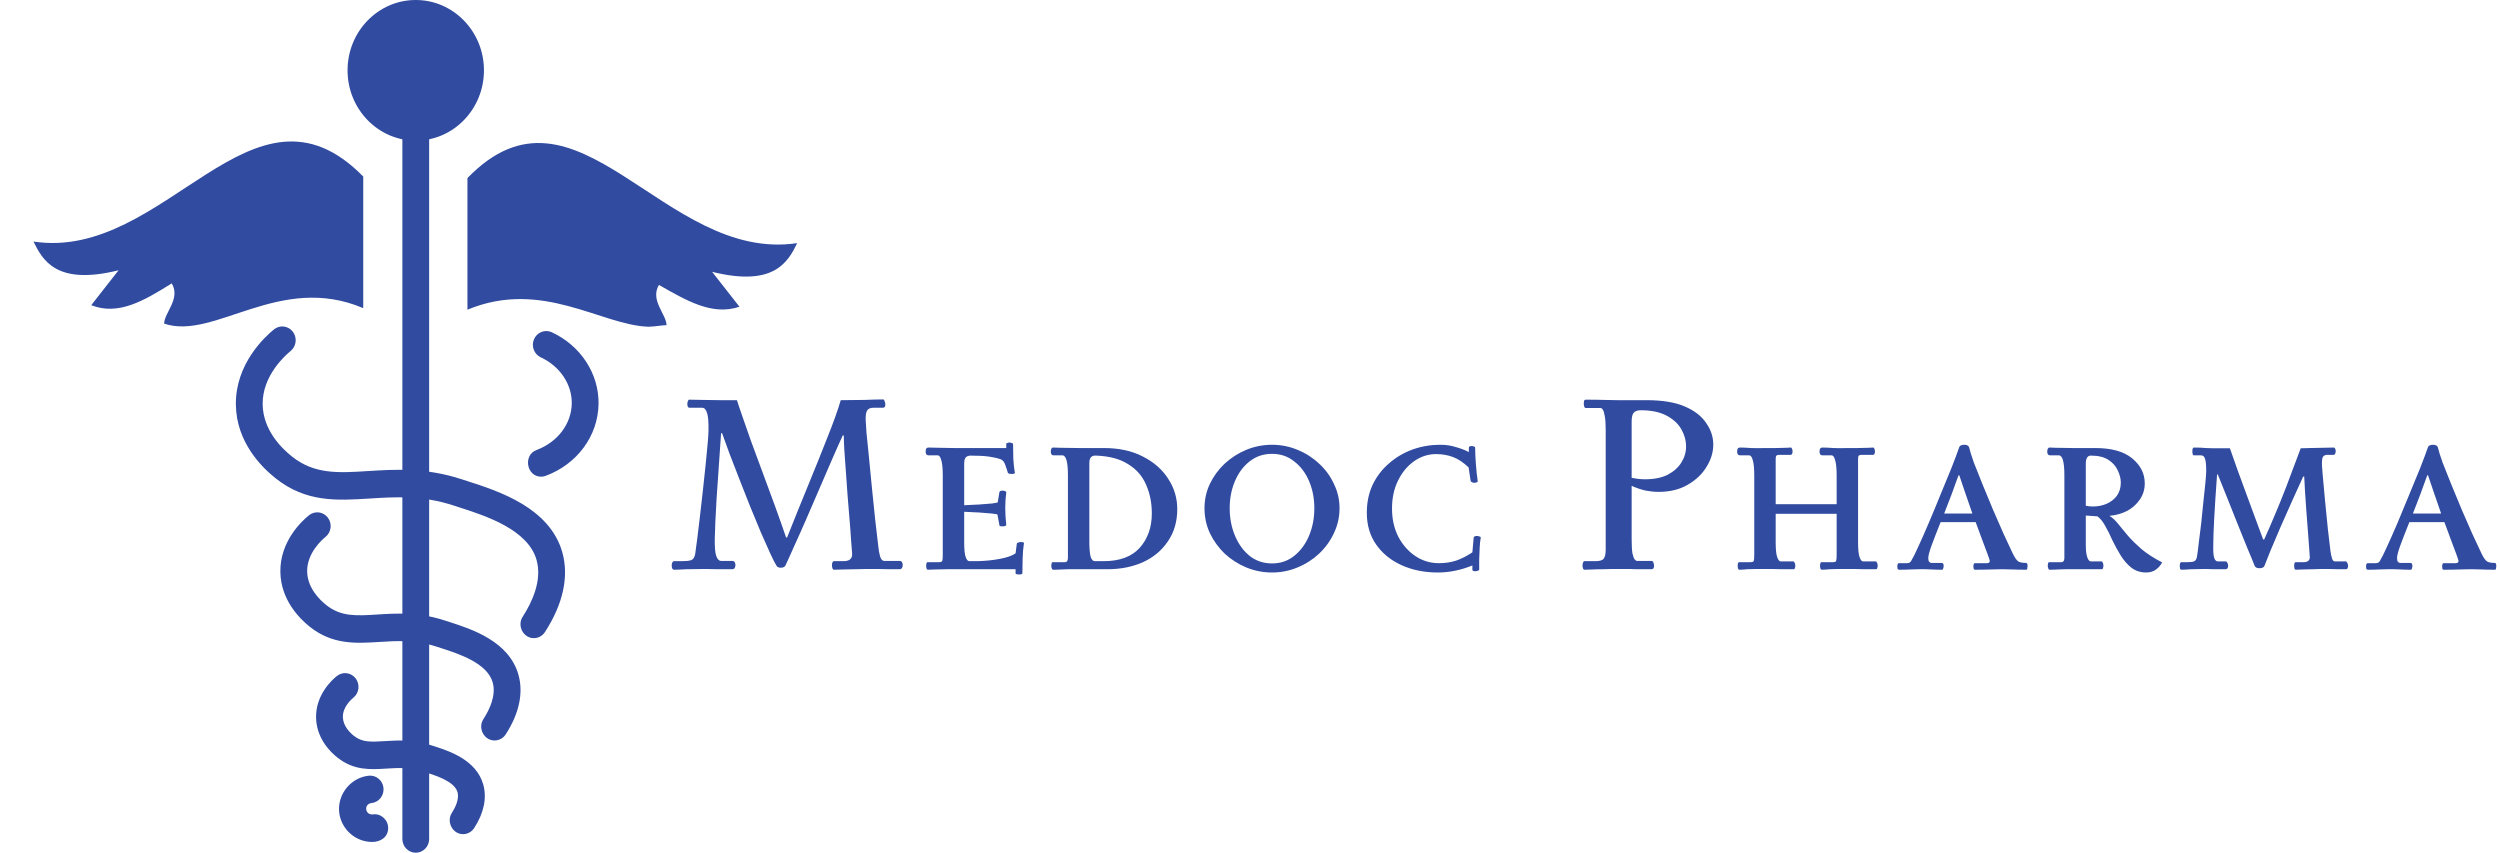 <svg width="129" height="44" viewBox="0 0 129 44" fill="none" xmlns="http://www.w3.org/2000/svg">
<path d="M33.451 16.859C31.02 16.779 27.962 14.382 24.12 15.98V9.189C29.766 3.356 34.235 13.583 41.135 12.545C40.665 13.503 39.959 14.825 36.744 14.026L38.156 15.827C36.744 16.307 35.411 15.501 34 14.702C33.53 15.501 34.392 16.22 34.392 16.779C34.157 16.779 33.765 16.859 33.451 16.859ZM8.471 16.699C8.471 16.14 9.334 15.421 8.863 14.622C7.452 15.501 6.119 16.306 4.708 15.747L6.119 13.946C2.904 14.745 2.199 13.423 1.728 12.464C8.55 13.503 13.019 3.277 18.743 9.109V15.9C14.43 14.063 11.059 17.578 8.471 16.699Z" fill="#304BA0"/>
<path d="M21.453 7.257C23.396 7.257 24.972 5.633 24.972 3.629C24.972 1.625 23.396 0 21.453 0C19.51 0 17.934 1.625 17.934 3.629C17.934 5.633 19.51 7.257 21.453 7.257Z" fill="#304BA0"/>
<path d="M21.453 44C21.27 44 21.094 43.925 20.964 43.792C20.834 43.659 20.762 43.478 20.762 43.29V7.018C20.762 6.83 20.834 6.649 20.964 6.516C21.094 6.383 21.27 6.308 21.453 6.308C21.636 6.308 21.812 6.383 21.942 6.516C22.072 6.649 22.144 6.83 22.144 7.018V43.29C22.144 43.478 22.072 43.659 21.942 43.792C21.812 43.925 21.636 44 21.453 44Z" fill="#304BA0"/>
<path d="M27.544 32.928C27.002 32.928 26.671 32.288 26.969 31.826C27.459 31.068 27.982 29.945 27.687 28.895C27.244 27.32 25.043 26.612 23.728 26.189L23.419 26.088C21.79 25.553 20.408 25.64 19.072 25.724C17.388 25.83 15.799 25.93 14.225 24.683C13.472 24.087 12.205 22.804 12.171 20.902C12.132 18.776 13.68 17.366 14.154 16.984C14.299 16.874 14.48 16.826 14.659 16.851C14.838 16.876 15 16.972 15.111 17.117C15.222 17.263 15.273 17.448 15.254 17.632C15.234 17.816 15.146 17.985 15.007 18.102C14.759 18.301 13.526 19.369 13.553 20.875C13.577 22.185 14.513 23.119 15.069 23.559C16.233 24.481 17.448 24.404 18.987 24.307C20.384 24.219 21.965 24.119 23.841 24.736L24.143 24.834C25.723 25.342 28.367 26.194 29.016 28.501C29.366 29.745 29.057 31.167 28.121 32.611C28.058 32.709 27.973 32.789 27.872 32.844C27.771 32.9 27.659 32.928 27.544 32.928ZM25.518 38.209C24.975 38.209 24.644 37.568 24.943 37.107C25.265 36.609 25.61 35.877 25.423 35.212C25.141 34.209 23.654 33.73 22.765 33.444L22.545 33.373C21.433 33.007 20.477 33.067 19.552 33.126C18.38 33.2 17.167 33.276 15.995 32.349C15.436 31.905 14.493 30.948 14.467 29.519C14.438 27.924 15.591 26.871 15.944 26.587C16.016 26.529 16.098 26.487 16.185 26.462C16.273 26.437 16.364 26.43 16.454 26.441C16.544 26.452 16.631 26.481 16.71 26.527C16.79 26.573 16.859 26.634 16.915 26.708C16.971 26.781 17.012 26.865 17.037 26.955C17.061 27.044 17.068 27.138 17.057 27.231C17.046 27.323 17.017 27.413 16.973 27.494C16.928 27.575 16.869 27.647 16.797 27.704C16.636 27.834 15.832 28.53 15.85 29.493C15.865 30.329 16.477 30.937 16.84 31.225C17.601 31.827 18.384 31.778 19.468 31.709C20.471 31.646 21.607 31.575 22.967 32.022L23.178 32.09C24.332 32.462 26.264 33.083 26.752 34.819C27.016 35.758 26.789 36.821 26.095 37.893C26.031 37.99 25.946 38.07 25.845 38.125C25.744 38.18 25.632 38.209 25.518 38.209ZM23.893 43.042C23.351 43.042 23.019 42.401 23.318 41.94C23.471 41.703 23.713 41.25 23.608 40.876C23.455 40.331 22.54 40.037 21.992 39.861L21.845 39.813C21.146 39.583 20.532 39.622 19.938 39.659C19.115 39.711 18.265 39.765 17.416 39.093C16.716 38.538 16.323 37.804 16.309 37.026C16.288 35.855 17.124 35.091 17.381 34.884C17.525 34.768 17.708 34.715 17.89 34.738C18.072 34.761 18.238 34.857 18.351 35.005C18.464 35.153 18.516 35.341 18.494 35.528C18.471 35.715 18.378 35.885 18.234 36.001C18.141 36.075 17.682 36.472 17.692 37C17.7 37.457 18.052 37.803 18.261 37.969C18.678 38.3 19.095 38.291 19.854 38.242C20.507 38.201 21.32 38.15 22.266 38.461L22.406 38.506C23.165 38.75 24.577 39.205 24.936 40.482C25.131 41.176 24.97 41.951 24.469 42.724C24.406 42.822 24.321 42.902 24.22 42.958C24.12 43.013 24.007 43.042 23.893 43.042ZM27.922 24.597C27.169 24.597 26.979 23.484 27.686 23.22C28.772 22.815 29.485 21.875 29.503 20.824C29.519 19.828 28.887 18.889 27.892 18.433C27.729 18.354 27.602 18.212 27.539 18.038C27.476 17.864 27.482 17.672 27.556 17.502C27.63 17.333 27.765 17.199 27.933 17.131C28.101 17.063 28.289 17.065 28.456 17.137C29.958 17.825 30.911 19.282 30.885 20.848C30.857 22.492 29.787 23.947 28.157 24.554C28.082 24.582 28.002 24.597 27.922 24.597Z" fill="#304BA0"/>
<path d="M19.204 43.445C18.8 43.444 18.41 43.3 18.099 43.036C17.74 42.73 17.52 42.289 17.495 41.826C17.448 40.922 18.141 40.114 19.04 40.025C19.222 40.009 19.402 40.067 19.542 40.186C19.682 40.306 19.77 40.477 19.788 40.663C19.805 40.849 19.751 41.035 19.636 41.18C19.521 41.325 19.355 41.417 19.174 41.437C18.752 41.48 18.835 42.079 19.247 42.022C19.657 41.965 20.031 42.306 20.029 42.729C20.027 43.208 19.624 43.445 19.204 43.445Z" fill="#304BA0"/>
<path d="M40.523 29.19C40.48 29.259 40.402 29.294 40.289 29.294C40.176 29.294 40.103 29.259 40.068 29.19C39.99 29.069 39.882 28.856 39.743 28.553C39.605 28.25 39.444 27.89 39.262 27.474C39.089 27.049 38.903 26.599 38.703 26.122C38.513 25.645 38.326 25.173 38.144 24.705C37.962 24.237 37.793 23.799 37.637 23.392C37.481 22.976 37.355 22.629 37.26 22.352H37.208C37.113 23.73 37.035 24.865 36.974 25.758C36.922 26.642 36.892 27.314 36.883 27.773C36.874 28.224 36.901 28.531 36.961 28.696C37.022 28.861 37.104 28.943 37.208 28.943H37.78C37.841 28.943 37.884 28.965 37.91 29.008C37.936 29.051 37.949 29.099 37.949 29.151C37.949 29.203 37.936 29.255 37.91 29.307C37.884 29.35 37.841 29.372 37.78 29.372C37.459 29.372 37.204 29.372 37.013 29.372C36.831 29.363 36.632 29.359 36.415 29.359C36.077 29.359 35.752 29.363 35.44 29.372C35.137 29.389 34.916 29.398 34.777 29.398C34.742 29.398 34.712 29.376 34.686 29.333C34.669 29.281 34.66 29.229 34.66 29.177C34.66 29.125 34.669 29.077 34.686 29.034C34.712 28.982 34.742 28.956 34.777 28.956H35.206C35.414 28.956 35.566 28.939 35.661 28.904C35.765 28.869 35.834 28.77 35.869 28.605C35.895 28.432 35.93 28.176 35.973 27.838C36.017 27.491 36.064 27.097 36.116 26.655C36.168 26.204 36.22 25.745 36.272 25.277C36.324 24.809 36.372 24.363 36.415 23.938C36.459 23.513 36.493 23.149 36.519 22.846C36.545 22.543 36.558 22.339 36.558 22.235C36.567 21.776 36.541 21.464 36.48 21.299C36.428 21.126 36.342 21.039 36.22 21.039H35.57C35.535 21.039 35.51 21.022 35.492 20.987C35.475 20.944 35.466 20.9 35.466 20.857C35.466 20.805 35.475 20.753 35.492 20.701C35.51 20.649 35.535 20.623 35.57 20.623C35.761 20.623 35.995 20.627 36.272 20.636C36.55 20.636 36.84 20.64 37.143 20.649C37.455 20.649 37.75 20.649 38.027 20.649C38.071 20.796 38.157 21.056 38.287 21.429C38.417 21.802 38.573 22.248 38.755 22.768C38.946 23.279 39.15 23.83 39.366 24.419C39.583 25 39.795 25.576 40.003 26.148C40.211 26.72 40.398 27.249 40.562 27.734H40.614C40.978 26.815 41.342 25.914 41.706 25.03C42.07 24.146 42.4 23.327 42.694 22.573C42.998 21.819 43.227 21.178 43.383 20.649C43.791 20.649 44.198 20.645 44.605 20.636C45.013 20.619 45.333 20.61 45.567 20.61C45.602 20.61 45.628 20.64 45.645 20.701C45.671 20.762 45.684 20.818 45.684 20.87C45.684 20.983 45.645 21.039 45.567 21.039H45.073C44.908 21.039 44.796 21.091 44.735 21.195C44.683 21.299 44.661 21.459 44.67 21.676C44.67 21.745 44.683 21.958 44.709 22.313C44.744 22.66 44.787 23.089 44.839 23.6C44.891 24.103 44.943 24.64 44.995 25.212C45.056 25.775 45.112 26.321 45.164 26.85C45.225 27.37 45.277 27.816 45.32 28.189C45.337 28.371 45.368 28.544 45.411 28.709C45.463 28.865 45.532 28.943 45.619 28.943H46.438C46.481 28.943 46.516 28.965 46.542 29.008C46.568 29.051 46.581 29.099 46.581 29.151C46.581 29.212 46.568 29.264 46.542 29.307C46.516 29.35 46.481 29.372 46.438 29.372C46.3 29.372 46.117 29.372 45.892 29.372C45.667 29.363 45.446 29.359 45.229 29.359C45.013 29.359 44.848 29.359 44.735 29.359C44.588 29.359 44.397 29.363 44.163 29.372C43.929 29.372 43.704 29.376 43.487 29.385C43.27 29.394 43.119 29.398 43.032 29.398C42.998 29.398 42.971 29.372 42.954 29.32C42.937 29.268 42.928 29.216 42.928 29.164C42.928 29.112 42.937 29.064 42.954 29.021C42.971 28.978 42.998 28.956 43.032 28.956H43.526C43.847 28.956 43.994 28.817 43.968 28.54C43.959 28.401 43.942 28.18 43.916 27.877C43.899 27.574 43.873 27.223 43.838 26.824C43.803 26.417 43.769 25.992 43.734 25.55C43.7 25.108 43.669 24.683 43.643 24.276C43.617 23.86 43.591 23.496 43.565 23.184C43.548 22.863 43.539 22.625 43.539 22.469H43.487C43.357 22.746 43.188 23.123 42.98 23.6C42.781 24.068 42.56 24.579 42.317 25.134C42.083 25.68 41.849 26.222 41.615 26.759C41.381 27.296 41.164 27.782 40.965 28.215C40.775 28.648 40.627 28.973 40.523 29.19ZM49.752 26.07C50.029 26.061 50.293 26.048 50.545 26.031C50.805 26.014 51.021 25.996 51.195 25.979C51.368 25.953 51.463 25.936 51.481 25.927L51.572 25.381C51.589 25.338 51.65 25.316 51.754 25.316C51.78 25.316 51.814 25.325 51.858 25.342C51.901 25.351 51.923 25.372 51.923 25.407C51.905 25.546 51.892 25.68 51.884 25.81C51.875 25.931 51.871 26.066 51.871 26.213C51.871 26.343 51.875 26.486 51.884 26.642C51.892 26.789 51.905 26.937 51.923 27.084C51.923 27.11 51.897 27.132 51.845 27.149C51.801 27.158 51.758 27.162 51.715 27.162C51.68 27.162 51.645 27.158 51.611 27.149C51.585 27.14 51.572 27.127 51.572 27.11L51.468 26.551C51.45 26.534 51.355 26.516 51.182 26.499C51.017 26.482 50.809 26.464 50.558 26.447C50.306 26.43 50.038 26.417 49.752 26.408V27.981C49.752 28.345 49.778 28.601 49.83 28.748C49.882 28.887 49.942 28.956 50.012 28.956H50.428C50.835 28.947 51.221 28.908 51.585 28.839C51.957 28.77 52.23 28.674 52.404 28.553L52.469 28.046C52.477 28.02 52.503 28.003 52.547 27.994C52.599 27.977 52.642 27.968 52.677 27.968C52.72 27.968 52.759 27.972 52.794 27.981C52.828 27.99 52.841 28.011 52.833 28.046C52.798 28.271 52.776 28.527 52.768 28.813C52.759 29.09 52.755 29.346 52.755 29.58C52.755 29.606 52.733 29.623 52.69 29.632C52.655 29.641 52.625 29.645 52.599 29.645C52.564 29.645 52.521 29.641 52.469 29.632C52.425 29.623 52.404 29.606 52.404 29.58V29.372H50.09C49.561 29.372 49.154 29.372 48.868 29.372C48.582 29.381 48.369 29.385 48.231 29.385C48.092 29.394 47.975 29.398 47.88 29.398C47.845 29.398 47.819 29.372 47.802 29.32C47.793 29.268 47.789 29.225 47.789 29.19C47.789 29.147 47.793 29.108 47.802 29.073C47.819 29.03 47.841 29.008 47.867 29.008H48.452C48.547 29.008 48.603 28.986 48.621 28.943C48.638 28.9 48.647 28.796 48.647 28.631V24.536C48.647 24.172 48.621 23.908 48.569 23.743C48.525 23.578 48.465 23.496 48.387 23.496H47.919C47.815 23.496 47.763 23.431 47.763 23.301C47.763 23.162 47.81 23.093 47.906 23.093C48.07 23.093 48.27 23.097 48.504 23.106C48.746 23.115 48.989 23.119 49.232 23.119H51.923V22.911C51.923 22.885 51.94 22.868 51.975 22.859C52.009 22.842 52.044 22.833 52.079 22.833C52.113 22.833 52.152 22.842 52.196 22.859C52.248 22.868 52.274 22.885 52.274 22.911C52.274 23.145 52.278 23.401 52.287 23.678C52.304 23.955 52.33 24.189 52.365 24.38C52.373 24.406 52.36 24.428 52.326 24.445C52.291 24.454 52.256 24.458 52.222 24.458C52.187 24.458 52.139 24.454 52.079 24.445C52.027 24.428 52.001 24.406 52.001 24.38C51.966 24.259 51.923 24.129 51.871 23.99C51.827 23.851 51.754 23.756 51.65 23.704C51.485 23.643 51.281 23.596 51.039 23.561C50.796 23.526 50.471 23.509 50.064 23.509C49.942 23.518 49.86 23.557 49.817 23.626C49.773 23.687 49.752 23.791 49.752 23.938V26.07ZM56.964 23.119C57.744 23.119 58.416 23.266 58.979 23.561C59.542 23.847 59.976 24.228 60.279 24.705C60.591 25.182 60.747 25.702 60.747 26.265C60.747 26.906 60.587 27.461 60.266 27.929C59.954 28.397 59.525 28.757 58.979 29.008C58.433 29.251 57.822 29.372 57.146 29.372H55.729C55.486 29.372 55.291 29.372 55.144 29.372C55.005 29.381 54.876 29.385 54.754 29.385C54.642 29.394 54.503 29.398 54.338 29.398C54.312 29.398 54.291 29.376 54.273 29.333C54.256 29.281 54.247 29.238 54.247 29.203C54.247 29.16 54.252 29.116 54.26 29.073C54.278 29.03 54.295 29.008 54.312 29.008H54.949C55.053 29.008 55.105 28.934 55.105 28.787V24.523C55.105 23.838 55.01 23.496 54.819 23.496H54.364C54.269 23.496 54.221 23.431 54.221 23.301C54.221 23.249 54.23 23.201 54.247 23.158C54.273 23.115 54.303 23.093 54.338 23.093C54.338 23.093 54.477 23.097 54.754 23.106C55.04 23.115 55.356 23.119 55.703 23.119H56.964ZM56.951 28.956C57.775 28.956 58.394 28.726 58.81 28.267C59.226 27.799 59.434 27.21 59.434 26.499C59.434 25.944 59.334 25.446 59.135 25.004C58.944 24.562 58.637 24.211 58.212 23.951C57.796 23.682 57.246 23.535 56.561 23.509C56.327 23.492 56.21 23.617 56.21 23.886V27.942C56.21 28.297 56.232 28.557 56.275 28.722C56.327 28.878 56.397 28.956 56.483 28.956H56.951ZM65.636 22.95C66.096 22.95 66.533 23.037 66.949 23.21C67.374 23.383 67.746 23.622 68.067 23.925C68.397 24.228 68.652 24.579 68.834 24.978C69.025 25.368 69.12 25.784 69.12 26.226C69.12 26.677 69.025 27.101 68.834 27.5C68.652 27.899 68.397 28.254 68.067 28.566C67.746 28.869 67.374 29.108 66.949 29.281C66.533 29.454 66.096 29.541 65.636 29.541C65.177 29.541 64.735 29.454 64.31 29.281C63.894 29.108 63.522 28.869 63.192 28.566C62.871 28.254 62.616 27.899 62.425 27.5C62.243 27.101 62.152 26.677 62.152 26.226C62.152 25.784 62.243 25.368 62.425 24.978C62.616 24.579 62.871 24.228 63.192 23.925C63.522 23.622 63.894 23.383 64.31 23.21C64.735 23.037 65.177 22.95 65.636 22.95ZM65.636 23.418C65.194 23.418 64.808 23.548 64.479 23.808C64.159 24.059 63.907 24.397 63.725 24.822C63.543 25.247 63.452 25.715 63.452 26.226C63.452 26.737 63.543 27.21 63.725 27.643C63.907 28.076 64.159 28.423 64.479 28.683C64.808 28.943 65.194 29.073 65.636 29.073C66.078 29.073 66.46 28.943 66.78 28.683C67.109 28.423 67.365 28.076 67.547 27.643C67.729 27.21 67.82 26.737 67.82 26.226C67.82 25.715 67.729 25.247 67.547 24.822C67.365 24.397 67.109 24.059 66.78 23.808C66.46 23.548 66.078 23.418 65.636 23.418ZM70.528 26.46C70.528 25.923 70.628 25.442 70.827 25.017C71.035 24.584 71.317 24.215 71.672 23.912C72.027 23.6 72.43 23.362 72.881 23.197C73.34 23.032 73.817 22.95 74.311 22.95C74.606 22.95 74.874 22.989 75.117 23.067C75.368 23.136 75.594 23.223 75.793 23.327V23.106C75.793 23.045 75.845 23.015 75.949 23.015C75.984 23.015 76.018 23.024 76.053 23.041C76.096 23.05 76.118 23.071 76.118 23.106C76.118 23.34 76.131 23.626 76.157 23.964C76.183 24.302 76.213 24.584 76.248 24.809C76.257 24.844 76.239 24.87 76.196 24.887C76.161 24.904 76.122 24.913 76.079 24.913C76.044 24.913 76.005 24.904 75.962 24.887C75.919 24.87 75.893 24.844 75.884 24.809L75.78 24.12C75.52 23.869 75.256 23.691 74.987 23.587C74.718 23.483 74.424 23.431 74.103 23.431C73.696 23.431 73.319 23.552 72.972 23.795C72.625 24.038 72.348 24.371 72.14 24.796C71.932 25.212 71.828 25.693 71.828 26.239C71.828 26.785 71.936 27.27 72.153 27.695C72.378 28.12 72.673 28.453 73.037 28.696C73.401 28.939 73.804 29.06 74.246 29.06C74.567 29.06 74.861 29.017 75.13 28.93C75.407 28.835 75.689 28.692 75.975 28.501L76.04 27.76C76.04 27.691 76.096 27.656 76.209 27.656C76.244 27.656 76.287 27.665 76.339 27.682C76.391 27.691 76.413 27.717 76.404 27.76C76.378 27.89 76.361 28.055 76.352 28.254C76.343 28.453 76.335 28.657 76.326 28.865C76.326 29.064 76.326 29.242 76.326 29.398C76.326 29.424 76.3 29.441 76.248 29.45C76.205 29.467 76.166 29.476 76.131 29.476C76.027 29.476 75.975 29.45 75.975 29.398V29.177C75.377 29.42 74.783 29.541 74.194 29.541C73.501 29.541 72.877 29.415 72.322 29.164C71.767 28.913 71.33 28.557 71.009 28.098C70.688 27.639 70.528 27.093 70.528 26.46ZM84.193 27.799C84.193 28.128 84.206 28.375 84.232 28.54C84.267 28.705 84.306 28.813 84.349 28.865C84.392 28.917 84.431 28.943 84.466 28.943H85.22C85.263 28.943 85.294 28.969 85.311 29.021C85.337 29.073 85.35 29.129 85.35 29.19C85.35 29.311 85.307 29.372 85.22 29.372H84.661C84.575 29.372 84.484 29.372 84.388 29.372C84.293 29.363 84.198 29.359 84.102 29.359H83.582C83.218 29.359 82.928 29.363 82.711 29.372C82.495 29.372 82.317 29.376 82.178 29.385C82.04 29.394 81.901 29.398 81.762 29.398C81.728 29.398 81.701 29.376 81.684 29.333C81.667 29.29 81.658 29.242 81.658 29.19C81.658 29.129 81.667 29.077 81.684 29.034C81.701 28.982 81.728 28.956 81.762 28.956H82.321C82.546 28.956 82.689 28.913 82.75 28.826C82.82 28.739 82.854 28.583 82.854 28.358V22.196C82.854 21.858 82.837 21.611 82.802 21.455C82.776 21.29 82.742 21.182 82.698 21.13C82.663 21.078 82.624 21.052 82.581 21.052H81.827C81.758 21.052 81.723 20.97 81.723 20.805C81.723 20.762 81.728 20.723 81.736 20.688C81.754 20.645 81.784 20.623 81.827 20.623C82.183 20.623 82.495 20.627 82.763 20.636C83.04 20.645 83.275 20.649 83.465 20.649H84.96C85.775 20.649 86.433 20.757 86.936 20.974C87.439 21.191 87.807 21.477 88.041 21.832C88.284 22.179 88.405 22.547 88.405 22.937C88.405 23.336 88.288 23.721 88.054 24.094C87.829 24.467 87.504 24.774 87.079 25.017C86.663 25.26 86.165 25.381 85.584 25.381C85.376 25.381 85.155 25.359 84.921 25.316C84.687 25.264 84.445 25.182 84.193 25.069V27.799ZM87.001 23.041C87.001 22.729 86.919 22.43 86.754 22.144C86.59 21.858 86.334 21.624 85.987 21.442C85.641 21.26 85.198 21.169 84.661 21.169C84.496 21.169 84.375 21.212 84.297 21.299C84.228 21.377 84.193 21.533 84.193 21.767V24.653C84.427 24.705 84.657 24.731 84.882 24.731C85.35 24.731 85.74 24.653 86.052 24.497C86.364 24.332 86.598 24.124 86.754 23.873C86.919 23.613 87.001 23.336 87.001 23.041ZM95.876 27.981C95.876 28.345 95.902 28.601 95.954 28.748C96.006 28.895 96.067 28.969 96.136 28.969H96.786C96.812 28.969 96.834 28.991 96.851 29.034C96.877 29.077 96.89 29.129 96.89 29.19C96.89 29.233 96.881 29.277 96.864 29.32C96.855 29.355 96.838 29.372 96.812 29.372C96.656 29.372 96.452 29.372 96.201 29.372C95.95 29.363 95.651 29.359 95.304 29.359C94.888 29.359 94.593 29.363 94.42 29.372C94.247 29.389 94.108 29.398 94.004 29.398C93.969 29.398 93.943 29.372 93.926 29.32C93.917 29.268 93.913 29.225 93.913 29.19C93.913 29.147 93.917 29.108 93.926 29.073C93.943 29.03 93.965 29.008 93.991 29.008H94.576C94.671 29.008 94.728 28.986 94.745 28.943C94.762 28.9 94.771 28.796 94.771 28.631V26.512H91.625V27.981C91.625 28.345 91.651 28.601 91.703 28.748C91.755 28.895 91.816 28.969 91.885 28.969H92.535C92.561 28.969 92.583 28.991 92.6 29.034C92.626 29.077 92.639 29.129 92.639 29.19C92.639 29.233 92.63 29.277 92.613 29.32C92.604 29.355 92.587 29.372 92.561 29.372C92.405 29.372 92.201 29.372 91.95 29.372C91.699 29.363 91.4 29.359 91.053 29.359C90.637 29.359 90.342 29.363 90.169 29.372C89.996 29.389 89.857 29.398 89.753 29.398C89.718 29.398 89.692 29.372 89.675 29.32C89.666 29.268 89.662 29.225 89.662 29.19C89.662 29.147 89.666 29.108 89.675 29.073C89.692 29.03 89.714 29.008 89.74 29.008H90.325C90.42 29.008 90.477 28.986 90.494 28.943C90.511 28.9 90.52 28.796 90.52 28.631V24.536C90.52 24.172 90.494 23.908 90.442 23.743C90.399 23.578 90.338 23.496 90.26 23.496H89.792C89.688 23.496 89.636 23.431 89.636 23.301C89.636 23.162 89.684 23.093 89.779 23.093C89.944 23.093 90.139 23.102 90.364 23.119C90.589 23.128 90.819 23.128 91.053 23.119C91.209 23.119 91.391 23.119 91.599 23.119C91.816 23.11 92.002 23.106 92.158 23.106C92.323 23.097 92.405 23.093 92.405 23.093C92.431 23.093 92.453 23.115 92.47 23.158C92.487 23.201 92.496 23.245 92.496 23.288C92.496 23.409 92.461 23.47 92.392 23.47H91.794C91.733 23.47 91.69 23.483 91.664 23.509C91.638 23.535 91.625 23.591 91.625 23.678V26.018H94.771V24.536C94.771 24.172 94.745 23.908 94.693 23.743C94.65 23.578 94.589 23.496 94.511 23.496H94.043C93.939 23.496 93.887 23.431 93.887 23.301C93.887 23.162 93.935 23.093 94.03 23.093C94.195 23.093 94.39 23.102 94.615 23.119C94.84 23.128 95.07 23.128 95.304 23.119C95.46 23.119 95.642 23.119 95.85 23.119C96.067 23.11 96.253 23.106 96.409 23.106C96.574 23.097 96.656 23.093 96.656 23.093C96.682 23.093 96.704 23.115 96.721 23.158C96.738 23.201 96.747 23.245 96.747 23.288C96.747 23.409 96.712 23.47 96.643 23.47H96.045C95.984 23.47 95.941 23.483 95.915 23.509C95.889 23.535 95.876 23.591 95.876 23.678V27.981ZM101.099 23.067C101.134 22.989 101.221 22.95 101.359 22.95C101.489 22.95 101.572 22.993 101.606 23.08C101.65 23.271 101.732 23.535 101.853 23.873C101.983 24.211 102.135 24.592 102.308 25.017C102.482 25.433 102.659 25.862 102.841 26.304C103.032 26.737 103.214 27.153 103.387 27.552C103.569 27.942 103.725 28.276 103.855 28.553C103.959 28.77 104.055 28.908 104.141 28.969C104.228 29.021 104.362 29.047 104.544 29.047C104.596 29.047 104.622 29.099 104.622 29.203C104.622 29.246 104.618 29.29 104.609 29.333C104.601 29.376 104.583 29.398 104.557 29.398C104.289 29.398 104.063 29.394 103.881 29.385C103.699 29.376 103.509 29.372 103.309 29.372C103.145 29.372 102.945 29.376 102.711 29.385C102.477 29.394 102.209 29.398 101.905 29.398C101.871 29.398 101.849 29.381 101.84 29.346C101.832 29.303 101.827 29.264 101.827 29.229C101.827 29.116 101.853 29.06 101.905 29.06H102.529C102.625 29.06 102.672 29.021 102.672 28.943C102.672 28.917 102.638 28.809 102.568 28.618C102.499 28.427 102.408 28.185 102.295 27.89C102.191 27.595 102.074 27.279 101.944 26.941H100.137C99.955 27.392 99.804 27.782 99.682 28.111C99.561 28.44 99.5 28.666 99.5 28.787C99.5 28.891 99.518 28.96 99.552 28.995C99.587 29.03 99.622 29.047 99.656 29.047H100.189C100.259 29.047 100.293 29.099 100.293 29.203C100.293 29.246 100.285 29.29 100.267 29.333C100.259 29.376 100.241 29.398 100.215 29.398C99.999 29.398 99.825 29.394 99.695 29.385C99.574 29.385 99.461 29.381 99.357 29.372C99.262 29.372 99.149 29.372 99.019 29.372C98.863 29.372 98.707 29.376 98.551 29.385C98.404 29.394 98.218 29.398 97.992 29.398C97.958 29.398 97.932 29.381 97.914 29.346C97.906 29.303 97.901 29.264 97.901 29.229C97.901 29.116 97.932 29.06 97.992 29.06H98.408C98.504 29.06 98.573 29.021 98.616 28.943C98.703 28.804 98.824 28.562 98.98 28.215C99.145 27.86 99.327 27.448 99.526 26.98C99.726 26.512 99.925 26.031 100.124 25.537C100.332 25.043 100.523 24.579 100.696 24.146C100.87 23.704 101.004 23.344 101.099 23.067ZM101.775 26.499C101.654 26.144 101.533 25.793 101.411 25.446C101.299 25.099 101.195 24.792 101.099 24.523H101.06C100.948 24.844 100.826 25.177 100.696 25.524C100.566 25.871 100.441 26.196 100.319 26.499H101.775ZM107.627 28.111C107.627 28.397 107.653 28.614 107.705 28.761C107.757 28.9 107.817 28.969 107.887 28.969H108.433C108.467 28.969 108.493 28.995 108.511 29.047C108.528 29.099 108.537 29.147 108.537 29.19C108.537 29.233 108.528 29.277 108.511 29.32C108.502 29.355 108.489 29.372 108.472 29.372H107.146C106.903 29.372 106.708 29.372 106.561 29.372C106.422 29.381 106.292 29.385 106.171 29.385C106.058 29.394 105.919 29.398 105.755 29.398C105.729 29.398 105.707 29.376 105.69 29.333C105.672 29.281 105.664 29.238 105.664 29.203C105.664 29.16 105.668 29.116 105.677 29.073C105.694 29.03 105.711 29.008 105.729 29.008H106.366C106.47 29.008 106.522 28.934 106.522 28.787V24.523C106.522 23.838 106.426 23.496 106.236 23.496H105.781C105.685 23.496 105.638 23.431 105.638 23.301C105.638 23.249 105.646 23.201 105.664 23.158C105.69 23.115 105.72 23.093 105.755 23.093C105.755 23.093 105.867 23.097 106.093 23.106C106.318 23.106 106.608 23.11 106.964 23.119C107.328 23.119 107.709 23.119 108.108 23.119C108.957 23.119 109.594 23.297 110.019 23.652C110.452 24.007 110.669 24.436 110.669 24.939C110.669 25.26 110.582 25.541 110.409 25.784C110.244 26.027 110.023 26.222 109.746 26.369C109.468 26.508 109.169 26.59 108.849 26.616C109.022 26.729 109.178 26.876 109.317 27.058C109.464 27.231 109.629 27.431 109.811 27.656C110.001 27.873 110.231 28.098 110.5 28.332C110.777 28.566 111.132 28.796 111.566 29.021C111.496 29.16 111.392 29.281 111.254 29.385C111.115 29.489 110.946 29.541 110.747 29.541C110.452 29.541 110.196 29.459 109.98 29.294C109.772 29.129 109.59 28.921 109.434 28.67C109.278 28.419 109.135 28.159 109.005 27.89C108.883 27.613 108.758 27.361 108.628 27.136C108.506 26.911 108.372 26.746 108.225 26.642L107.627 26.603V28.111ZM107.887 23.509C107.713 23.509 107.627 23.652 107.627 23.938V26.096C107.748 26.122 107.869 26.135 107.991 26.135C108.233 26.135 108.463 26.092 108.68 26.005C108.905 25.91 109.087 25.771 109.226 25.589C109.364 25.398 109.434 25.169 109.434 24.9C109.434 24.701 109.382 24.493 109.278 24.276C109.182 24.059 109.022 23.877 108.797 23.73C108.571 23.583 108.268 23.509 107.887 23.509ZM120.094 23.47C119.929 23.47 119.838 23.552 119.821 23.717C119.803 23.873 119.812 24.12 119.847 24.458C119.89 24.9 119.933 25.377 119.977 25.888C120.029 26.391 120.076 26.867 120.12 27.318C120.172 27.769 120.215 28.137 120.25 28.423C120.267 28.553 120.293 28.679 120.328 28.8C120.362 28.913 120.41 28.969 120.471 28.969H121.043C121.077 28.969 121.103 28.995 121.121 29.047C121.147 29.09 121.16 29.138 121.16 29.19C121.16 29.311 121.125 29.372 121.056 29.372C120.96 29.372 120.826 29.372 120.653 29.372C120.479 29.363 120.31 29.359 120.146 29.359C119.99 29.359 119.868 29.359 119.782 29.359C119.678 29.359 119.53 29.363 119.34 29.372C119.158 29.372 118.98 29.376 118.807 29.385C118.642 29.394 118.529 29.398 118.469 29.398C118.434 29.398 118.408 29.376 118.391 29.333C118.382 29.281 118.378 29.238 118.378 29.203C118.378 29.073 118.404 29.008 118.456 29.008H118.859C119.093 29.008 119.201 28.908 119.184 28.709C119.175 28.605 119.162 28.427 119.145 28.176C119.127 27.925 119.106 27.634 119.08 27.305C119.054 26.976 119.028 26.638 119.002 26.291C118.976 25.944 118.954 25.624 118.937 25.329C118.919 25.026 118.906 24.779 118.898 24.588H118.846C118.664 24.978 118.469 25.407 118.261 25.875C118.053 26.343 117.849 26.802 117.65 27.253C117.459 27.704 117.29 28.102 117.143 28.449C117.004 28.796 116.904 29.047 116.844 29.203C116.809 29.281 116.722 29.32 116.584 29.32C116.454 29.32 116.371 29.277 116.337 29.19C116.25 28.965 116.129 28.67 115.973 28.306C115.825 27.933 115.661 27.526 115.479 27.084C115.305 26.642 115.128 26.196 114.946 25.745C114.764 25.294 114.595 24.874 114.439 24.484H114.4C114.27 26.278 114.205 27.491 114.205 28.124C114.196 28.453 114.213 28.679 114.257 28.8C114.3 28.913 114.361 28.969 114.439 28.969H114.842C114.885 28.969 114.915 28.995 114.933 29.047C114.959 29.09 114.972 29.134 114.972 29.177C114.972 29.307 114.928 29.372 114.842 29.372C114.616 29.372 114.426 29.372 114.27 29.372C114.114 29.363 113.958 29.359 113.802 29.359C113.559 29.359 113.316 29.363 113.074 29.372C112.831 29.389 112.658 29.398 112.554 29.398C112.528 29.398 112.506 29.376 112.489 29.333C112.48 29.281 112.476 29.238 112.476 29.203C112.476 29.16 112.48 29.116 112.489 29.073C112.506 29.03 112.532 29.008 112.567 29.008H112.879C113.026 29.008 113.134 28.995 113.204 28.969C113.282 28.943 113.334 28.869 113.36 28.748C113.386 28.601 113.416 28.371 113.451 28.059C113.494 27.747 113.537 27.396 113.581 27.006C113.624 26.616 113.663 26.235 113.698 25.862C113.741 25.481 113.776 25.151 113.802 24.874C113.828 24.588 113.841 24.402 113.841 24.315C113.841 23.986 113.819 23.769 113.776 23.665C113.741 23.552 113.672 23.496 113.568 23.496H113.204C113.152 23.496 113.126 23.427 113.126 23.288C113.126 23.158 113.152 23.093 113.204 23.093C113.446 23.093 113.654 23.102 113.828 23.119C114.01 23.128 114.218 23.132 114.452 23.132H115.063C115.184 23.47 115.318 23.851 115.466 24.276C115.622 24.692 115.778 25.117 115.934 25.55C116.09 25.975 116.241 26.386 116.389 26.785C116.536 27.184 116.666 27.535 116.779 27.838H116.831C117.013 27.439 117.199 27.01 117.39 26.551C117.589 26.083 117.775 25.624 117.949 25.173C118.122 24.722 118.274 24.319 118.404 23.964C118.542 23.6 118.646 23.323 118.716 23.132C118.82 23.132 118.976 23.128 119.184 23.119C119.4 23.11 119.621 23.106 119.847 23.106C120.081 23.097 120.271 23.093 120.419 23.093C120.453 23.093 120.479 23.115 120.497 23.158C120.514 23.193 120.523 23.232 120.523 23.275C120.523 23.318 120.514 23.362 120.497 23.405C120.479 23.448 120.453 23.47 120.419 23.47H120.094ZM125.286 23.067C125.32 22.989 125.407 22.95 125.546 22.95C125.676 22.95 125.758 22.993 125.793 23.08C125.836 23.271 125.918 23.535 126.04 23.873C126.17 24.211 126.321 24.592 126.495 25.017C126.668 25.433 126.846 25.862 127.028 26.304C127.218 26.737 127.4 27.153 127.574 27.552C127.756 27.942 127.912 28.276 128.042 28.553C128.146 28.77 128.241 28.908 128.328 28.969C128.414 29.021 128.549 29.047 128.731 29.047C128.783 29.047 128.809 29.099 128.809 29.203C128.809 29.246 128.804 29.29 128.796 29.333C128.787 29.376 128.77 29.398 128.744 29.398C128.475 29.398 128.25 29.394 128.068 29.385C127.886 29.376 127.695 29.372 127.496 29.372C127.331 29.372 127.132 29.376 126.898 29.385C126.664 29.394 126.395 29.398 126.092 29.398C126.057 29.398 126.035 29.381 126.027 29.346C126.018 29.303 126.014 29.264 126.014 29.229C126.014 29.116 126.04 29.06 126.092 29.06H126.716C126.811 29.06 126.859 29.021 126.859 28.943C126.859 28.917 126.824 28.809 126.755 28.618C126.685 28.427 126.594 28.185 126.482 27.89C126.378 27.595 126.261 27.279 126.131 26.941H124.324C124.142 27.392 123.99 27.782 123.869 28.111C123.747 28.44 123.687 28.666 123.687 28.787C123.687 28.891 123.704 28.96 123.739 28.995C123.773 29.03 123.808 29.047 123.843 29.047H124.376C124.445 29.047 124.48 29.099 124.48 29.203C124.48 29.246 124.471 29.29 124.454 29.333C124.445 29.376 124.428 29.398 124.402 29.398C124.185 29.398 124.012 29.394 123.882 29.385C123.76 29.385 123.648 29.381 123.544 29.372C123.448 29.372 123.336 29.372 123.206 29.372C123.05 29.372 122.894 29.376 122.738 29.385C122.59 29.394 122.404 29.398 122.179 29.398C122.144 29.398 122.118 29.381 122.101 29.346C122.092 29.303 122.088 29.264 122.088 29.229C122.088 29.116 122.118 29.06 122.179 29.06H122.595C122.69 29.06 122.759 29.021 122.803 28.943C122.889 28.804 123.011 28.562 123.167 28.215C123.331 27.86 123.513 27.448 123.713 26.98C123.912 26.512 124.111 26.031 124.311 25.537C124.519 25.043 124.709 24.579 124.883 24.146C125.056 23.704 125.19 23.344 125.286 23.067ZM125.962 26.499C125.84 26.144 125.719 25.793 125.598 25.446C125.485 25.099 125.381 24.792 125.286 24.523H125.247C125.134 24.844 125.013 25.177 124.883 25.524C124.753 25.871 124.627 26.196 124.506 26.499H125.962Z" fill="#304BA0"/>
</svg>

